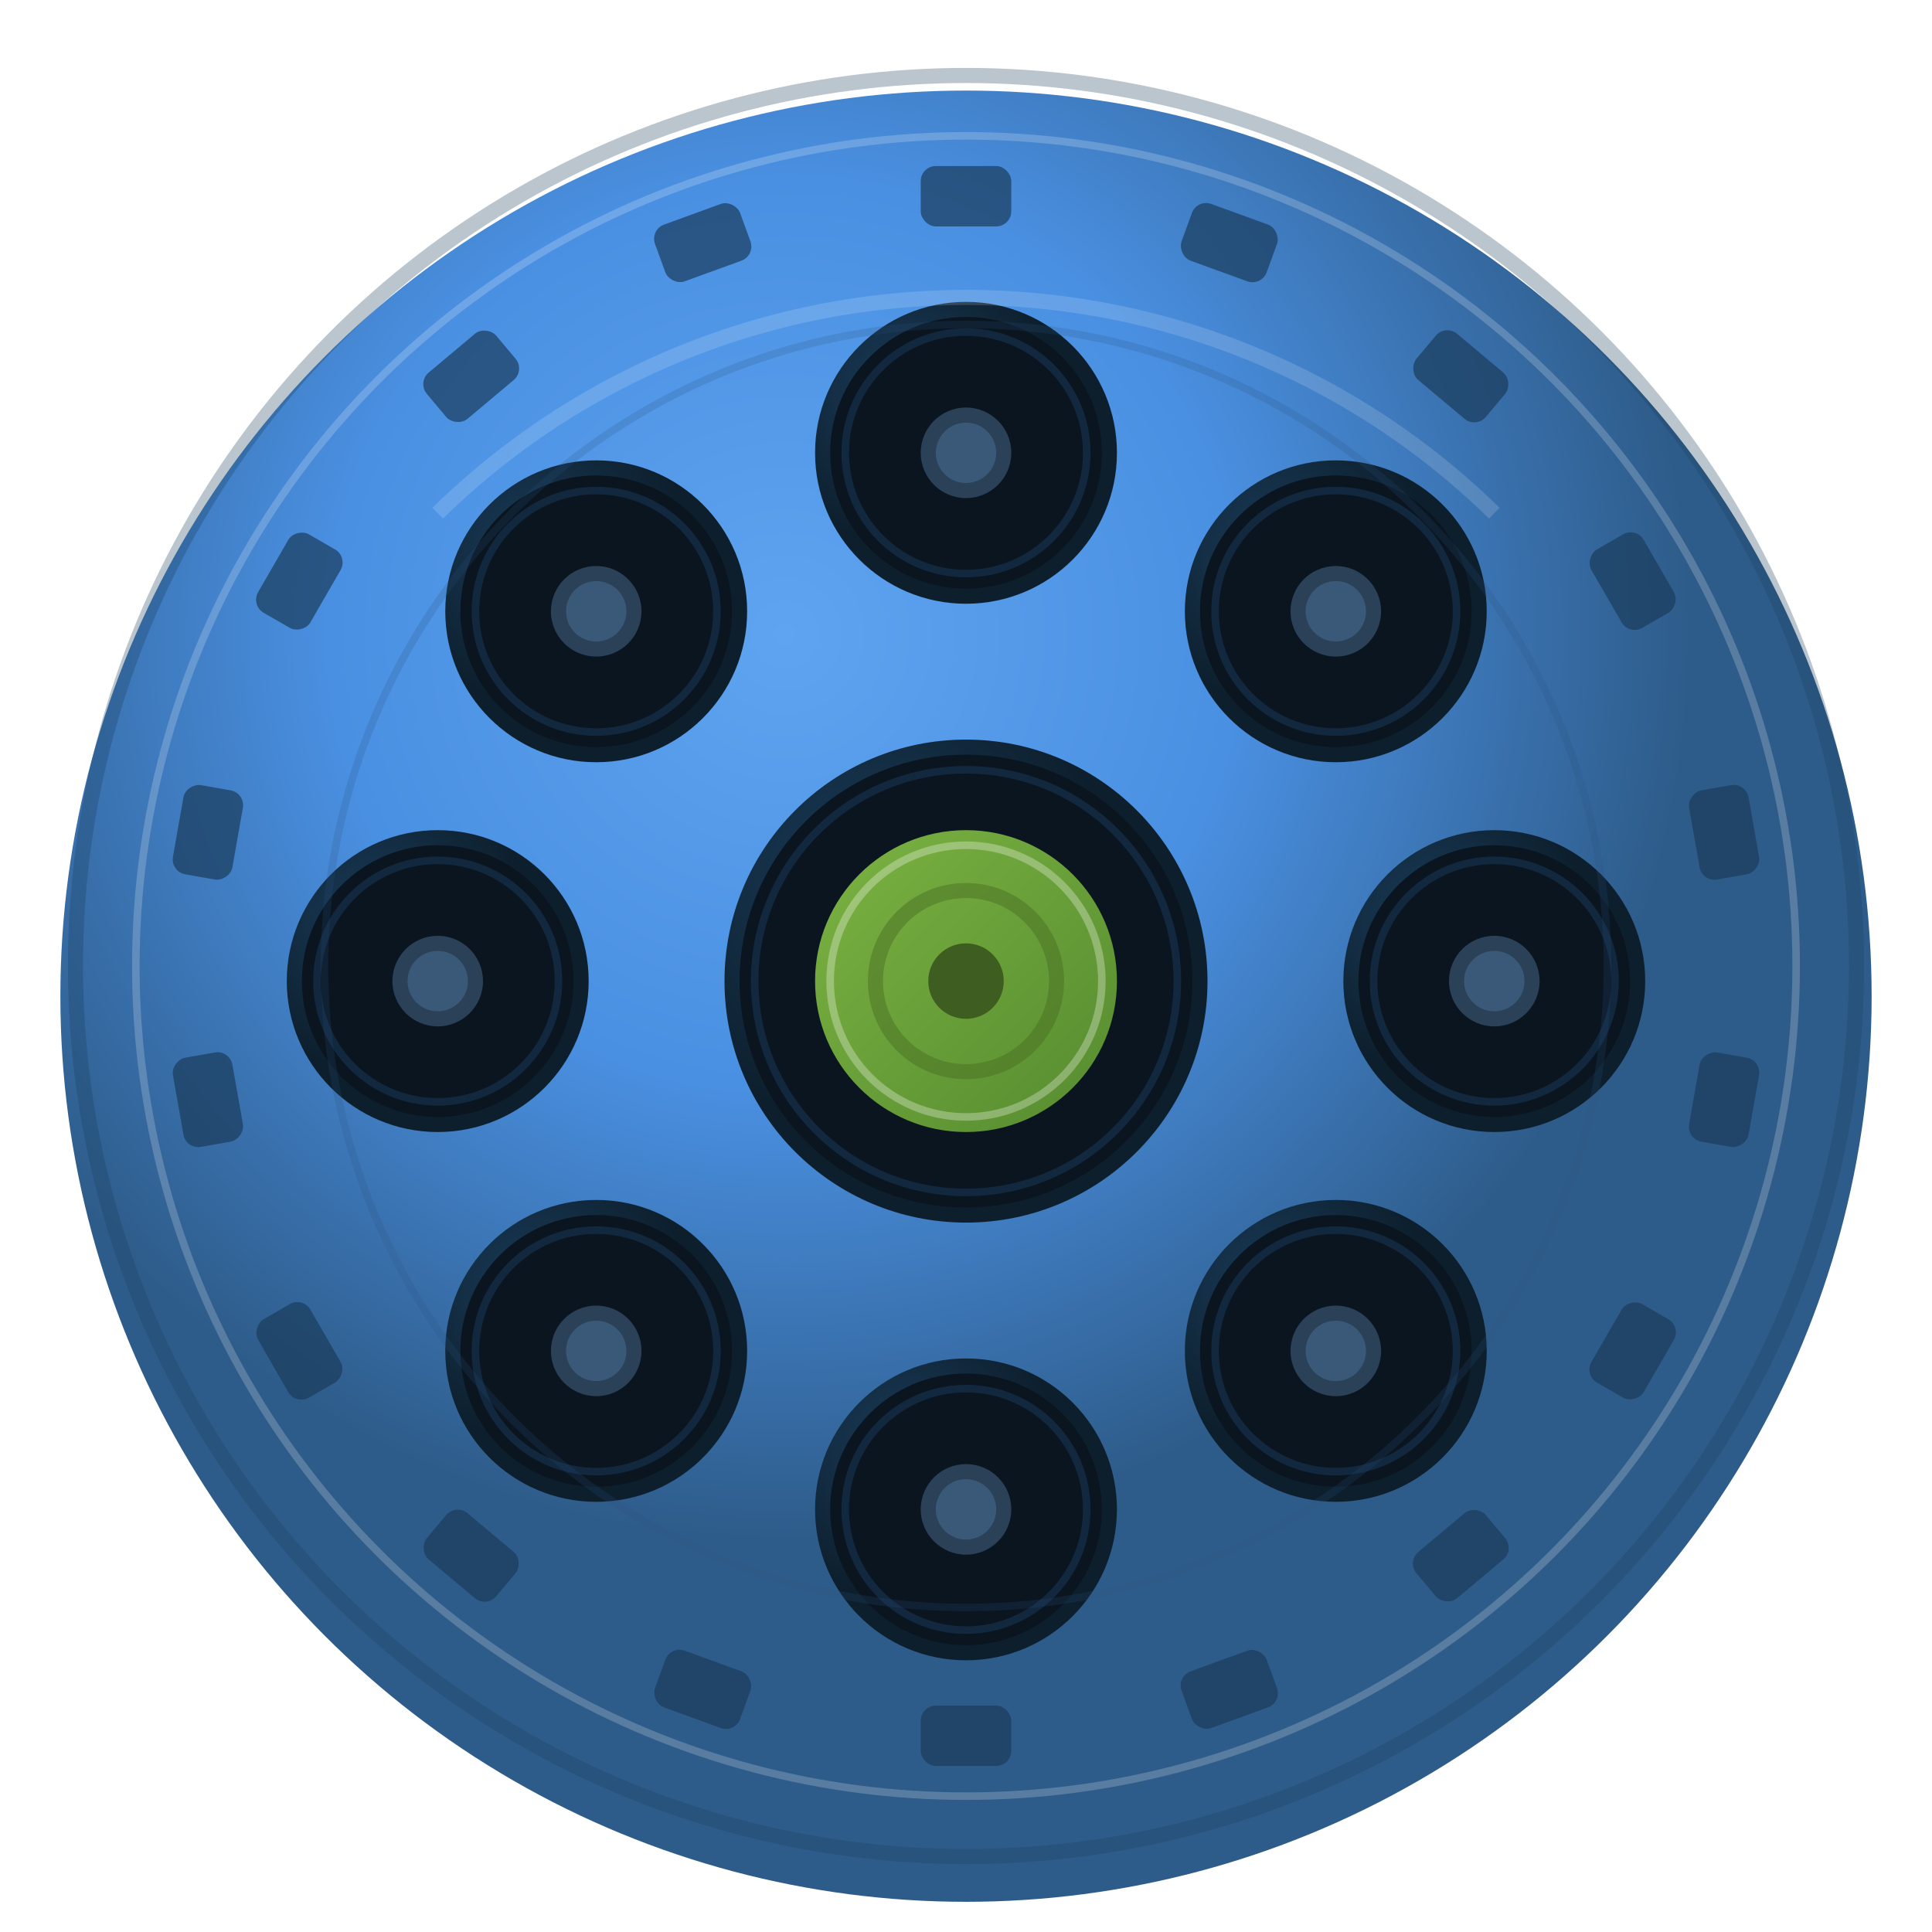 <svg width="256" height="256" viewBox="0 0 256 256" xmlns="http://www.w3.org/2000/svg">
  <defs>
    <!-- Multiple gradients for depth -->
    <radialGradient id="primaryRadial" cx="40%" cy="30%">
      <stop offset="0%" style="stop-color:#5FA4F0;stop-opacity:1" />
      <stop offset="50%" style="stop-color:#4A90E2;stop-opacity:1" />
      <stop offset="100%" style="stop-color:#2E5C8A;stop-opacity:1" />
    </radialGradient>
    
    <radialGradient id="holeGradient" cx="30%" cy="30%">
      <stop offset="0%" style="stop-color:#1a3d5c;stop-opacity:1" />
      <stop offset="100%" style="stop-color:#0d1f2d;stop-opacity:1" />
    </radialGradient>
    
    <linearGradient id="centerGradient" x1="0%" y1="0%" x2="100%" y2="100%">
      <stop offset="0%" style="stop-color:#7CB342;stop-opacity:1" />
      <stop offset="100%" style="stop-color:#558B2F;stop-opacity:1" />
    </linearGradient>
    
    <!-- Enhanced shadow filter -->
    <filter id="shadow" x="-50%" y="-50%" width="200%" height="200%">
      <feGaussianBlur in="SourceAlpha" stdDeviation="4"/>
      <feOffset dx="0" dy="4" result="offsetblur"/>
      <feComponentTransfer>
        <feFuncA type="linear" slope="0.3"/>
      </feComponentTransfer>
      <feMerge>
        <feMergeNode/>
        <feMergeNode in="SourceGraphic"/>
      </feMerge>
    </filter>
    
    <!-- Inner shadow for holes -->
    <filter id="innerShadow" x="-50%" y="-50%" width="200%" height="200%">
      <feGaussianBlur in="SourceAlpha" stdDeviation="2"/>
      <feOffset dx="0" dy="2" result="offsetblur"/>
      <feFlood flood-color="#000000" flood-opacity="0.5"/>
      <feComposite in2="offsetblur" operator="in"/>
      <feMerge>
        <feMergeNode/>
        <feMergeNode in="SourceGraphic"/>
      </feMerge>
    </filter>
  </defs>
  
  <!-- Main reel circle with enhanced depth -->
  <circle cx="128" cy="128" r="120" fill="url(#primaryRadial)" filter="url(#shadow)"/>
  
  <!-- Outer ring details -->
  <circle cx="128" cy="128" r="118" fill="none" stroke="#1a3d5c" stroke-width="2" opacity="0.3"/>
  <circle cx="128" cy="128" r="110" fill="none" stroke="#ffffff" stroke-width="1" opacity="0.2"/>
  
  <!-- Film perforations around the outer edge in a circle -->
  <g transform="translate(128, 128)">
    <g id="perforation">
      <rect x="-6" y="-106" width="12" height="8" rx="2" fill="#1a3d5c" opacity="0.7"/>
    </g>
    <use href="#perforation" transform="rotate(20)"/>
    <use href="#perforation" transform="rotate(40)"/>
    <use href="#perforation" transform="rotate(60)"/>
    <use href="#perforation" transform="rotate(80)"/>
    <use href="#perforation" transform="rotate(100)"/>
    <use href="#perforation" transform="rotate(120)"/>
    <use href="#perforation" transform="rotate(140)"/>
    <use href="#perforation" transform="rotate(160)"/>
    <use href="#perforation" transform="rotate(180)"/>
    <use href="#perforation" transform="rotate(200)"/>
    <use href="#perforation" transform="rotate(220)"/>
    <use href="#perforation" transform="rotate(240)"/>
    <use href="#perforation" transform="rotate(260)"/>
    <use href="#perforation" transform="rotate(280)"/>
    <use href="#perforation" transform="rotate(300)"/>
    <use href="#perforation" transform="rotate(320)"/>
    <use href="#perforation" transform="rotate(340)"/>
  </g>
  
  <!-- Top hole -->
  <g filter="url(#innerShadow)">
    <circle cx="128" cy="58" r="20" fill="url(#holeGradient)"/>
    <circle cx="128" cy="58" r="18" fill="#0a1520"/>
    <circle cx="128" cy="58" r="16" fill="none" stroke="#1a3d5c" stroke-width="1" opacity="0.5"/>
    <!-- Small center detail -->
    <circle cx="128" cy="58" r="6" fill="#2a4158"/>
    <circle cx="128" cy="58" r="4" fill="#3a5978"/>
  </g>
  
  <!-- Top-right hole -->
  <g filter="url(#innerShadow)">
    <circle cx="177" cy="79" r="20" fill="url(#holeGradient)"/>
    <circle cx="177" cy="79" r="18" fill="#0a1520"/>
    <circle cx="177" cy="79" r="16" fill="none" stroke="#1a3d5c" stroke-width="1" opacity="0.5"/>
    <circle cx="177" cy="79" r="6" fill="#2a4158"/>
    <circle cx="177" cy="79" r="4" fill="#3a5978"/>
  </g>
  
  <!-- Right hole -->
  <g filter="url(#innerShadow)">
    <circle cx="198" cy="128" r="20" fill="url(#holeGradient)"/>
    <circle cx="198" cy="128" r="18" fill="#0a1520"/>
    <circle cx="198" cy="128" r="16" fill="none" stroke="#1a3d5c" stroke-width="1" opacity="0.5"/>
    <circle cx="198" cy="128" r="6" fill="#2a4158"/>
    <circle cx="198" cy="128" r="4" fill="#3a5978"/>
  </g>
  
  <!-- Bottom-right hole -->
  <g filter="url(#innerShadow)">
    <circle cx="177" cy="177" r="20" fill="url(#holeGradient)"/>
    <circle cx="177" cy="177" r="18" fill="#0a1520"/>
    <circle cx="177" cy="177" r="16" fill="none" stroke="#1a3d5c" stroke-width="1" opacity="0.5"/>
    <circle cx="177" cy="177" r="6" fill="#2a4158"/>
    <circle cx="177" cy="177" r="4" fill="#3a5978"/>
  </g>
  
  <!-- Bottom hole -->
  <g filter="url(#innerShadow)">
    <circle cx="128" cy="198" r="20" fill="url(#holeGradient)"/>
    <circle cx="128" cy="198" r="18" fill="#0a1520"/>
    <circle cx="128" cy="198" r="16" fill="none" stroke="#1a3d5c" stroke-width="1" opacity="0.5"/>
    <circle cx="128" cy="198" r="6" fill="#2a4158"/>
    <circle cx="128" cy="198" r="4" fill="#3a5978"/>
  </g>
  
  <!-- Bottom-left hole -->
  <g filter="url(#innerShadow)">
    <circle cx="79" cy="177" r="20" fill="url(#holeGradient)"/>
    <circle cx="79" cy="177" r="18" fill="#0a1520"/>
    <circle cx="79" cy="177" r="16" fill="none" stroke="#1a3d5c" stroke-width="1" opacity="0.5"/>
    <circle cx="79" cy="177" r="6" fill="#2a4158"/>
    <circle cx="79" cy="177" r="4" fill="#3a5978"/>
  </g>
  
  <!-- Left hole -->
  <g filter="url(#innerShadow)">
    <circle cx="58" cy="128" r="20" fill="url(#holeGradient)"/>
    <circle cx="58" cy="128" r="18" fill="#0a1520"/>
    <circle cx="58" cy="128" r="16" fill="none" stroke="#1a3d5c" stroke-width="1" opacity="0.5"/>
    <circle cx="58" cy="128" r="6" fill="#2a4158"/>
    <circle cx="58" cy="128" r="4" fill="#3a5978"/>
  </g>
  
  <!-- Top-left hole -->
  <g filter="url(#innerShadow)">
    <circle cx="79" cy="79" r="20" fill="url(#holeGradient)"/>
    <circle cx="79" cy="79" r="18" fill="#0a1520"/>
    <circle cx="79" cy="79" r="16" fill="none" stroke="#1a3d5c" stroke-width="1" opacity="0.5"/>
    <circle cx="79" cy="79" r="6" fill="#2a4158"/>
    <circle cx="79" cy="79" r="4" fill="#3a5978"/>
  </g>
  
  <!-- Center hub - larger and more prominent with accent color -->
  <g filter="url(#innerShadow)">
    <circle cx="128" cy="128" r="32" fill="url(#holeGradient)"/>
    <circle cx="128" cy="128" r="30" fill="#0a1520"/>
    <circle cx="128" cy="128" r="28" fill="none" stroke="#1a3d5c" stroke-width="1" opacity="0.5"/>
    
    <!-- Accent colored center -->
    <circle cx="128" cy="128" r="20" fill="url(#centerGradient)"/>
    <circle cx="128" cy="128" r="18" fill="none" stroke="#ffffff" stroke-width="1" opacity="0.3"/>
    
    <!-- Center mechanical details -->
    <circle cx="128" cy="128" r="12" fill="none" stroke="#4a7125" stroke-width="2" opacity="0.5"/>
    <circle cx="128" cy="128" r="5" fill="#3d5e20"/>
  </g>
  
  <!-- Subtle highlight for 3D effect -->
  <path d="M 58 68 A 100 100 0 0 1 198 68" fill="none" stroke="#ffffff" stroke-width="2" opacity="0.15"/>
  
  <!-- Additional inner ring detail -->
  <circle cx="128" cy="128" r="85" fill="none" stroke="#2a5080" stroke-width="1" opacity="0.2"/>
</svg>